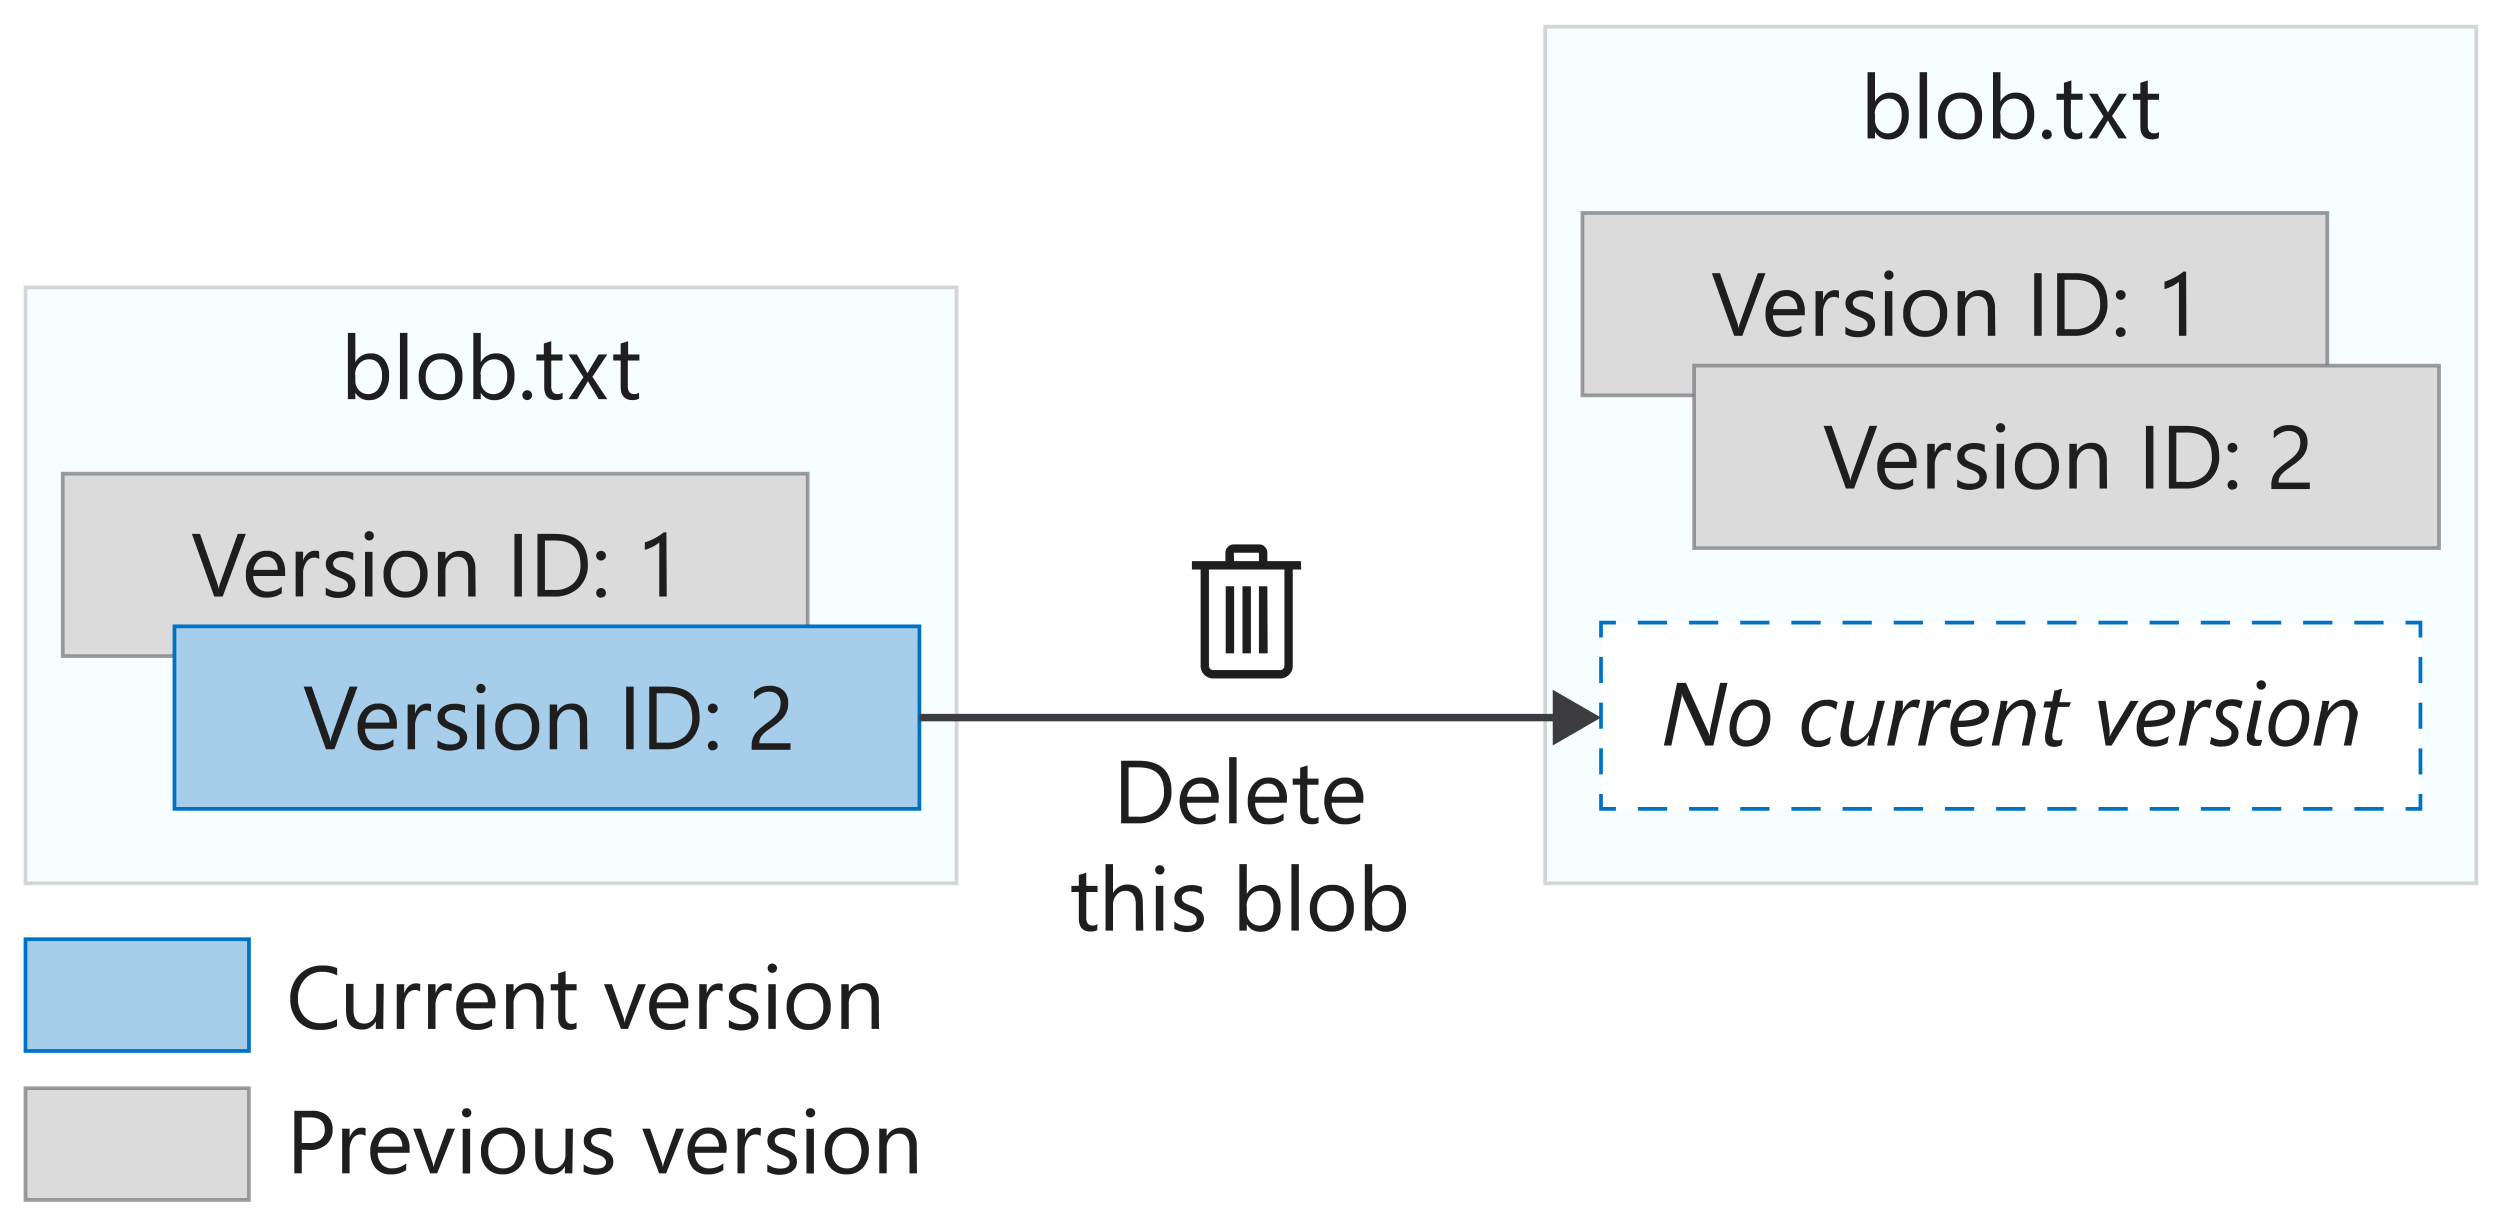 <svg xmlns="http://www.w3.org/2000/svg" viewBox="0 0 335.6 163.32">
  <g id="Shapes">
    <rect width="335.6" height="163.32" fill="#fff"/>
    <g>
      <rect x="3.42" y="38.58" width="125" height="80" fill="#fff"/>
      <rect x="3.42" y="38.58" width="125" height="80" fill="#50e6ff" opacity="0.05"/>
      <rect x="3.42" y="38.58" width="125" height="80" fill="none" stroke="#75757a" stroke-miterlimit="10" stroke-width="0.5" opacity="0.3"/>
    </g>
    <g>
      <rect x="8.42" y="63.58" width="100" height="24.5" fill="#fff"/>
      <rect x="8.42" y="63.58" width="100" height="24.5" fill="#ccc" opacity="0.7"/>
      <rect x="8.42" y="63.58" width="100" height="24.5" fill="none" stroke="#75757a" stroke-width="0.5" opacity="0.7"/>
    </g>
    <g>
      <rect x="23.42" y="84.08" width="100" height="24.5" fill="#fff"/>
      <rect x="23.42" y="84.08" width="100" height="24.5" fill="#0072c6" opacity="0.35"/>
      <rect x="23.42" y="84.08" width="100" height="24.5" fill="none" stroke="#0072c6" stroke-width="0.5"/>
    </g>
    <g>
      <rect x="207.42" y="3.58" width="125" height="115" fill="#fff"/>
      <rect x="207.42" y="3.58" width="125" height="115" fill="#50e6ff" opacity="0.05"/>
      <rect x="207.42" y="3.58" width="125" height="115" fill="none" stroke="#75757a" stroke-miterlimit="10" stroke-width="0.5" opacity="0.3"/>
    </g>
    <g>
      <rect x="212.42" y="28.58" width="100" height="24.5" fill="#fff"/>
      <rect x="212.42" y="28.58" width="100" height="24.5" fill="#ccc" opacity="0.7"/>
      <rect x="212.42" y="28.58" width="100" height="24.5" fill="none" stroke="#75757a" stroke-width="0.5" opacity="0.7"/>
    </g>
    <g>
      <rect x="227.42" y="49.08" width="100" height="24.5" fill="#fff"/>
      <rect x="227.42" y="49.08" width="100" height="24.5" fill="#ccc" opacity="0.7"/>
      <rect x="227.42" y="49.08" width="100" height="24.5" fill="none" stroke="#75757a" stroke-width="0.5" opacity="0.7"/>
    </g>
    <g>
      <rect x="214.92" y="83.58" width="110" height="25" fill="#fff"/>
      <g>
        <polyline points="214.92 85.58 214.92 83.58 216.92 83.58" fill="none" stroke="#0072c6" stroke-width="0.5"/>
        <line x1="219.86" y1="83.58" x2="321.45" y2="83.58" fill="none" stroke="#0072c6" stroke-width="0.5" stroke-dasharray="3.93 2.94"/>
        <polyline points="322.92 83.58 324.92 83.58 324.92 85.58" fill="none" stroke="#0072c6" stroke-width="0.5"/>
        <line x1="324.92" y1="88.2" x2="324.92" y2="105.26" fill="none" stroke="#0072c6" stroke-width="0.5" stroke-dasharray="3.5 2.63"/>
        <polyline points="324.92 106.58 324.92 108.58 322.92 108.58" fill="none" stroke="#0072c6" stroke-width="0.5"/>
        <line x1="319.98" y1="108.58" x2="218.39" y2="108.58" fill="none" stroke="#0072c6" stroke-width="0.5" stroke-dasharray="3.93 2.94"/>
        <polyline points="216.92 108.58 214.92 108.58 214.92 106.58" fill="none" stroke="#0072c6" stroke-width="0.5"/>
        <line x1="214.92" y1="103.95" x2="214.92" y2="86.89" fill="none" stroke="#0072c6" stroke-width="0.5" stroke-dasharray="3.5 2.63"/>
      </g>
    </g>
    <g>
      <line x1="123.42" y1="96.33" x2="209.54" y2="96.33" fill="none" stroke="#3c3c41" stroke-miterlimit="10"/>
      <polygon points="208.44 100.07 214.92 96.33 208.44 92.59 208.44 100.07" fill="#3c3c41"/>
    </g>
    <path d="M174.67,76.45h-1.13V89.39a1.65,1.65,0,0,1-.13.66,1.71,1.71,0,0,1-.89.89,1.66,1.66,0,0,1-.66.14h-9a1.59,1.59,0,0,1-.66-.14,1.42,1.42,0,0,1-.54-.36,1.77,1.77,0,0,1-.36-.53,1.65,1.65,0,0,1-.13-.66V76.45H160V75.33h4.5V74.2a1.08,1.08,0,0,1,.09-.44,1.21,1.21,0,0,1,.24-.35,1.23,1.23,0,0,1,.36-.25,1.27,1.27,0,0,1,.44-.08H169a1.23,1.23,0,0,1,.44.08,1,1,0,0,1,.36.25,1.21,1.21,0,0,1,.24.35,1.08,1.08,0,0,1,.09.44v1.13h4.5Zm-2.25,0H162.29V89.39a.54.54,0,0,0,.17.39.52.52,0,0,0,.4.17h9a.5.5,0,0,0,.39-.17.54.54,0,0,0,.17-.39ZM165.67,87.7h-1.13v-9h1.13Zm0-12.37H169V74.2h-3.37Zm2.25,12.37h-1.13v-9h1.13Zm2.25,0H169v-9h1.13Z" fill="#1e1e1e"/>
    <g>
      <rect x="3.42" y="126.08" width="30" height="15" fill="#fff"/>
      <rect x="3.42" y="126.08" width="30" height="15" fill="#0072c6" opacity="0.35"/>
      <rect x="3.42" y="126.08" width="30" height="15" fill="none" stroke="#0072c6" stroke-width="0.5"/>
    </g>
    <g>
      <rect x="3.42" y="146.08" width="30" height="15" fill="#fff"/>
      <rect x="3.42" y="146.08" width="30" height="15" fill="#ccc" opacity="0.7"/>
      <rect x="3.42" y="146.08" width="30" height="15" fill="none" stroke="#75757a" stroke-width="0.5" opacity="0.7"/>
    </g>
  </g>
  <g id="Text">
    <g>
      <path d="M33,71.67l-3.11,8.41H28.76l-3-8.41h1.09l2.33,6.67a4.27,4.27,0,0,1,.17.74h0a4.22,4.22,0,0,1,.19-.76l2.38-6.65Z" fill="#1e1e1e"/>
      <path d="M38.28,77.32H34a2.27,2.27,0,0,0,.54,1.54,1.85,1.85,0,0,0,1.42.55,2.89,2.89,0,0,0,1.86-.67v.9a3.41,3.41,0,0,1-2.09.58,2.56,2.56,0,0,1-2-.82,3.37,3.37,0,0,1-.72-2.3,3.28,3.28,0,0,1,.79-2.28,2.54,2.54,0,0,1,2-.88,2.26,2.26,0,0,1,1.83.76,3.2,3.2,0,0,1,.64,2.11Zm-1-.82a2,2,0,0,0-.41-1.29,1.36,1.36,0,0,0-1.09-.47,1.58,1.58,0,0,0-1.16.49,2.15,2.15,0,0,0-.58,1.27Z" fill="#1e1e1e"/>
      <path d="M42.86,75.05a1.16,1.16,0,0,0-.72-.19,1.21,1.21,0,0,0-1,.58A2.62,2.62,0,0,0,40.69,77v3.06h-1v-6h1v1.23h0a2,2,0,0,1,.62-1,1.45,1.45,0,0,1,.95-.36,1.65,1.65,0,0,1,.57.08Z" fill="#1e1e1e"/>
      <path d="M43.73,79.86v-1a2.88,2.88,0,0,0,1.73.58c.84,0,1.26-.28,1.26-.85a.65.65,0,0,0-.11-.4,1.17,1.17,0,0,0-.29-.3,2.86,2.86,0,0,0-.43-.23l-.54-.21-.7-.32a2,2,0,0,1-.5-.37,1.21,1.21,0,0,1-.31-.46,1.57,1.57,0,0,1-.1-.6,1.44,1.44,0,0,1,.19-.75,1.67,1.67,0,0,1,.52-.54,2.21,2.21,0,0,1,.73-.33,3.07,3.07,0,0,1,.86-.11,3.59,3.59,0,0,1,1.39.26v1a2.71,2.71,0,0,0-1.52-.44,1.53,1.53,0,0,0-.49.07,1.05,1.05,0,0,0-.37.17.78.78,0,0,0-.24.27.64.64,0,0,0-.09.34.8.8,0,0,0,.09.39.83.83,0,0,0,.25.28,1.67,1.67,0,0,0,.4.22l.53.22c.27.1.5.21.71.31a2,2,0,0,1,.54.37,1.41,1.41,0,0,1,.35.46,1.54,1.54,0,0,1,.12.63,1.45,1.45,0,0,1-.2.77,1.82,1.82,0,0,1-.52.55,2.49,2.49,0,0,1-.76.32,3.76,3.76,0,0,1-.9.11A3.37,3.37,0,0,1,43.73,79.86Z" fill="#1e1e1e"/>
      <path d="M49.56,72.55a.64.64,0,0,1-.44-.17.65.65,0,0,1,0-.9.6.6,0,0,1,.44-.18.64.64,0,0,1,.45.18.61.61,0,0,1,.18.45.6.6,0,0,1-.18.44A.64.64,0,0,1,49.56,72.55ZM50,80.08h-1v-6h1Z" fill="#1e1e1e"/>
      <path d="M54.4,80.22a2.79,2.79,0,0,1-2.12-.84,3.12,3.12,0,0,1-.79-2.23,3.23,3.23,0,0,1,.82-2.36,3,3,0,0,1,2.24-.85,2.68,2.68,0,0,1,2.09.82,3.29,3.29,0,0,1,.75,2.29,3.21,3.21,0,0,1-.81,2.3A2.84,2.84,0,0,1,54.4,80.22Zm.08-5.48a1.84,1.84,0,0,0-1.47.63,2.59,2.59,0,0,0-.54,1.74A2.41,2.41,0,0,0,53,78.79a1.85,1.85,0,0,0,1.46.62,1.74,1.74,0,0,0,1.43-.61,2.62,2.62,0,0,0,.5-1.71,2.71,2.71,0,0,0-.5-1.74A1.77,1.77,0,0,0,54.48,74.74Z" fill="#1e1e1e"/>
      <path d="M63.85,80.08h-1V76.65c0-1.27-.46-1.91-1.39-1.91a1.48,1.48,0,0,0-1.19.55,2,2,0,0,0-.48,1.36v3.43h-1v-6h1v1h0a2.15,2.15,0,0,1,2-1.13,1.84,1.84,0,0,1,1.5.63,2.84,2.84,0,0,1,.52,1.84Z" fill="#1e1e1e"/>
      <path d="M70.06,80.08h-1V71.67h1Z" fill="#1e1e1e"/>
      <path d="M72.15,80.08V71.67h2.32q4.44,0,4.44,4.1a4.14,4.14,0,0,1-1.23,3.13,4.6,4.6,0,0,1-3.3,1.18Zm1-7.52v6.63h1.25A3.55,3.55,0,0,0,77,78.3a3.3,3.3,0,0,0,.92-2.51q0-3.23-3.43-3.23Z" fill="#1e1e1e"/>
      <path d="M80.68,75.25a.63.63,0,0,1-.46-.2.6.6,0,0,1-.19-.46.62.62,0,0,1,.19-.46.65.65,0,0,1,.46-.18.67.67,0,0,1,.47.18.62.62,0,0,1,.19.46.6.6,0,0,1-.19.46A.65.65,0,0,1,80.68,75.25Zm0,5a.65.65,0,0,1-.65-.65.64.64,0,0,1,.19-.47.62.62,0,0,1,.46-.19.65.65,0,0,1,.66.66.62.62,0,0,1-.19.46A.64.64,0,0,1,80.68,80.2Z" fill="#1e1e1e"/>
      <path d="M89.5,80.08h-1V72.82a2,2,0,0,1-.32.25,5.06,5.06,0,0,1-.48.29l-.56.26a3.56,3.56,0,0,1-.58.19v-1a6.12,6.12,0,0,0,.67-.24c.24-.1.47-.21.7-.33a6.82,6.82,0,0,0,.64-.39,4.05,4.05,0,0,0,.53-.39h.36Z" fill="#1e1e1e"/>
    </g>
    <g>
      <path d="M48,92.17l-3.11,8.41H43.76l-3-8.41h1.09l2.33,6.67a4.27,4.27,0,0,1,.17.74h0a4.22,4.22,0,0,1,.19-.76l2.38-6.65Z" fill="#1e1e1e"/>
      <path d="M53.28,97.82H49a2.27,2.27,0,0,0,.54,1.54,1.85,1.85,0,0,0,1.42.55,2.89,2.89,0,0,0,1.86-.67v.9a3.41,3.41,0,0,1-2.09.58,2.56,2.56,0,0,1-2-.82,3.37,3.37,0,0,1-.72-2.3,3.28,3.28,0,0,1,.79-2.28,2.54,2.54,0,0,1,2-.88,2.26,2.26,0,0,1,1.83.76,3.2,3.2,0,0,1,.64,2.11Zm-1-.82a2,2,0,0,0-.41-1.29,1.36,1.36,0,0,0-1.09-.47,1.58,1.58,0,0,0-1.16.49A2.15,2.15,0,0,0,49.06,97Z" fill="#1e1e1e"/>
      <path d="M57.86,95.55a1.16,1.16,0,0,0-.72-.19,1.21,1.21,0,0,0-1,.58,2.62,2.62,0,0,0-.42,1.58v3.06h-1v-6h1v1.23h0a2,2,0,0,1,.62-1,1.45,1.45,0,0,1,.95-.36,1.65,1.65,0,0,1,.57.08Z" fill="#1e1e1e"/>
      <path d="M58.73,100.36v-1a2.88,2.88,0,0,0,1.73.58c.84,0,1.26-.28,1.26-.85a.65.65,0,0,0-.11-.4,1.17,1.17,0,0,0-.29-.3,2.86,2.86,0,0,0-.43-.23l-.54-.21-.7-.32a2,2,0,0,1-.5-.37,1.21,1.21,0,0,1-.31-.46,1.57,1.57,0,0,1-.1-.6,1.44,1.44,0,0,1,.19-.75,1.67,1.67,0,0,1,.52-.54,2.21,2.21,0,0,1,.73-.33,3.07,3.07,0,0,1,.86-.11,3.59,3.59,0,0,1,1.39.26v1a2.71,2.71,0,0,0-1.52-.44,1.53,1.53,0,0,0-.49.07,1.05,1.05,0,0,0-.37.17.78.78,0,0,0-.24.27.64.64,0,0,0-.09.34.8.8,0,0,0,.09.39.83.83,0,0,0,.25.28,1.67,1.67,0,0,0,.4.22l.53.22c.27.1.5.21.71.31a2,2,0,0,1,.54.37,1.41,1.41,0,0,1,.35.46,1.54,1.54,0,0,1,.12.63,1.45,1.45,0,0,1-.2.77,1.82,1.82,0,0,1-.52.55,2.49,2.49,0,0,1-.76.32,3.76,3.76,0,0,1-.9.11A3.37,3.37,0,0,1,58.73,100.36Z" fill="#1e1e1e"/>
      <path d="M64.56,93.05a.64.64,0,0,1-.44-.17.65.65,0,0,1,0-.9.6.6,0,0,1,.44-.18A.64.64,0,0,1,65,92a.61.61,0,0,1,.18.45.6.6,0,0,1-.18.44A.64.64,0,0,1,64.56,93.05Zm.47,7.53h-1v-6h1Z" fill="#1e1e1e"/>
      <path d="M69.4,100.72a2.79,2.79,0,0,1-2.12-.84,3.12,3.12,0,0,1-.79-2.23,3.23,3.23,0,0,1,.82-2.36,3,3,0,0,1,2.24-.85,2.68,2.68,0,0,1,2.09.82,3.29,3.29,0,0,1,.75,2.29,3.21,3.21,0,0,1-.81,2.3A2.84,2.84,0,0,1,69.4,100.72Zm.08-5.48a1.84,1.84,0,0,0-1.47.63,2.59,2.59,0,0,0-.54,1.74A2.41,2.41,0,0,0,68,99.29a1.85,1.85,0,0,0,1.46.62,1.74,1.74,0,0,0,1.43-.61,2.62,2.62,0,0,0,.5-1.71,2.71,2.71,0,0,0-.5-1.74A1.77,1.77,0,0,0,69.48,95.24Z" fill="#1e1e1e"/>
      <path d="M78.85,100.58h-1V97.15c0-1.27-.46-1.91-1.39-1.91a1.48,1.48,0,0,0-1.19.55,2,2,0,0,0-.48,1.36v3.43h-1v-6h1v1h0a2.15,2.15,0,0,1,2-1.13,1.84,1.84,0,0,1,1.5.63,2.84,2.84,0,0,1,.52,1.84Z" fill="#1e1e1e"/>
      <path d="M85.06,100.58h-1V92.17h1Z" fill="#1e1e1e"/>
      <path d="M87.15,100.58V92.17h2.32q4.44,0,4.44,4.1a4.14,4.14,0,0,1-1.23,3.13,4.6,4.6,0,0,1-3.3,1.18Zm1-7.52v6.63h1.25A3.55,3.55,0,0,0,92,98.8a3.3,3.3,0,0,0,.92-2.51q0-3.23-3.43-3.23Z" fill="#1e1e1e"/>
      <path d="M95.68,95.75a.63.63,0,0,1-.46-.2.6.6,0,0,1-.19-.46.62.62,0,0,1,.19-.46.65.65,0,0,1,.46-.18.67.67,0,0,1,.47.18.62.62,0,0,1,.19.46.6.6,0,0,1-.19.46A.65.65,0,0,1,95.68,95.75Zm0,5a.65.65,0,0,1-.65-.65.64.64,0,0,1,.19-.47.62.62,0,0,1,.46-.19.65.65,0,0,1,.66.66.62.62,0,0,1-.19.46A.64.64,0,0,1,95.68,100.7Z" fill="#1e1e1e"/>
      <path d="M104.79,94.38a1.76,1.76,0,0,0-.12-.68,1.25,1.25,0,0,0-.33-.47,1.28,1.28,0,0,0-.49-.29,2,2,0,0,0-.61-.09,2,2,0,0,0-.55.07,2.66,2.66,0,0,0-.53.21,3,3,0,0,0-.49.33,3.39,3.39,0,0,0-.44.41v-1a3,3,0,0,1,.9-.6,3.23,3.23,0,0,1,1.23-.21,2.91,2.91,0,0,1,1,.15,2.2,2.2,0,0,1,.76.44,1.93,1.93,0,0,1,.51.71,2.42,2.42,0,0,1,.18,1,3.2,3.2,0,0,1-.11.91,2.75,2.75,0,0,1-.35.76,3,3,0,0,1-.58.68,7.38,7.38,0,0,1-.82.67c-.4.28-.72.52-1,.72a4.34,4.34,0,0,0-.61.56,1.75,1.75,0,0,0-.32.52,1.89,1.89,0,0,0-.09.6h4.19v.87H100.9v-.42a3.38,3.38,0,0,1,.12-1,2.81,2.81,0,0,1,.38-.78,4.83,4.83,0,0,1,.71-.74c.29-.24.65-.52,1.07-.83a6.69,6.69,0,0,0,.76-.63,3,3,0,0,0,.5-.59,2.53,2.53,0,0,0,.27-.61A2.69,2.69,0,0,0,104.79,94.38Z" fill="#1e1e1e"/>
    </g>
    <g>
      <path d="M47.7,52.71h0v.87h-1V44.69h1v3.94h0a2.25,2.25,0,0,1,2.07-1.19,2.2,2.2,0,0,1,1.81.8,3.31,3.31,0,0,1,.65,2.16,3.71,3.71,0,0,1-.73,2.41,2.43,2.43,0,0,1-2,.91A2,2,0,0,1,47.7,52.71Zm0-2.42v.84a1.81,1.81,0,0,0,.49,1.26,1.72,1.72,0,0,0,2.59-.15,3,3,0,0,0,.5-1.86,2.49,2.49,0,0,0-.46-1.57,1.54,1.54,0,0,0-1.26-.57,1.71,1.71,0,0,0-1.35.59A2.13,2.13,0,0,0,47.67,50.29Z" fill="#1e1e1e"/>
      <path d="M54.69,53.58h-1V44.69h1Z" fill="#1e1e1e"/>
      <path d="M59.08,53.72A2.79,2.79,0,0,1,57,52.88a3.12,3.12,0,0,1-.79-2.23A3.23,3.23,0,0,1,57,48.29a3,3,0,0,1,2.23-.85,2.69,2.69,0,0,1,2.1.82,3.29,3.29,0,0,1,.75,2.29,3.21,3.21,0,0,1-.81,2.3A2.84,2.84,0,0,1,59.08,53.72Zm.07-5.48a1.83,1.83,0,0,0-1.46.63,2.59,2.59,0,0,0-.54,1.74,2.41,2.41,0,0,0,.55,1.68,1.83,1.83,0,0,0,1.45.62,1.77,1.77,0,0,0,1.44-.6,2.67,2.67,0,0,0,.5-1.72,2.71,2.71,0,0,0-.5-1.74A1.78,1.78,0,0,0,59.15,48.24Z" fill="#1e1e1e"/>
      <path d="M64.54,52.71h0v.87h-1V44.69h1v3.94h0a2.25,2.25,0,0,1,2.07-1.19,2.2,2.2,0,0,1,1.81.8,3.37,3.37,0,0,1,.65,2.16,3.71,3.71,0,0,1-.73,2.41,2.43,2.43,0,0,1-2,.91A2,2,0,0,1,64.54,52.71Zm0-2.42v.84A1.77,1.77,0,0,0,65,52.39a1.71,1.71,0,0,0,2.59-.15,3,3,0,0,0,.5-1.86,2.49,2.49,0,0,0-.46-1.57,1.54,1.54,0,0,0-1.26-.57,1.71,1.71,0,0,0-1.35.59A2.13,2.13,0,0,0,64.51,50.29Z" fill="#1e1e1e"/>
      <path d="M70.77,53.71a.63.63,0,0,1-.46-.2.62.62,0,0,1-.19-.46.64.64,0,0,1,.19-.47.62.62,0,0,1,.46-.19.65.65,0,0,1,.66.66.62.62,0,0,1-.19.46A.65.65,0,0,1,70.77,53.71Z" fill="#1e1e1e"/>
      <path d="M75.53,53.52a1.87,1.87,0,0,1-.89.19c-1.06,0-1.58-.59-1.58-1.76V48.4H72v-.82h1V46.11l1-.31v1.78h1.51v.82H74v3.38a1.37,1.37,0,0,0,.21.86.81.81,0,0,0,.68.26,1,1,0,0,0,.62-.2Z" fill="#1e1e1e"/>
      <path d="M81.52,47.58l-2,3,2,3H80.37l-1.18-1.95c-.07-.12-.16-.27-.26-.46h0l-.27.46-1.2,1.95H76.32l2-2.94-2-3.06h1.12l1.16,2.05.25.47h0l1.5-2.52Z" fill="#1e1e1e"/>
      <path d="M85.79,53.52a1.94,1.94,0,0,1-.9.19c-1,0-1.57-.59-1.57-1.76V48.4h-1v-.82h1V46.11l1-.31v1.78h1.51v.82H84.28v3.38a1.45,1.45,0,0,0,.2.86.84.84,0,0,0,.68.26,1,1,0,0,0,.63-.2Z" fill="#1e1e1e"/>
    </g>
    <g>
      <path d="M237,36.67l-3.11,8.41h-1.09l-3-8.41h1.09l2.33,6.67a4.27,4.27,0,0,1,.17.74h0a4.22,4.22,0,0,1,.19-.76l2.38-6.65Z" fill="#1e1e1e"/>
      <path d="M242.28,42.32H238a2.27,2.27,0,0,0,.54,1.54,1.85,1.85,0,0,0,1.42.55,2.89,2.89,0,0,0,1.86-.67v.9a3.41,3.41,0,0,1-2.09.58,2.56,2.56,0,0,1-2-.82,3.37,3.37,0,0,1-.72-2.3,3.28,3.28,0,0,1,.79-2.28,2.54,2.54,0,0,1,2-.88,2.26,2.26,0,0,1,1.83.76,3.2,3.2,0,0,1,.64,2.11Zm-1-.82a2,2,0,0,0-.41-1.29,1.36,1.36,0,0,0-1.09-.47,1.58,1.58,0,0,0-1.16.49,2.15,2.15,0,0,0-.58,1.27Z" fill="#1e1e1e"/>
      <path d="M246.86,40.05a1.16,1.16,0,0,0-.72-.19,1.21,1.21,0,0,0-1,.58,2.62,2.62,0,0,0-.42,1.58v3.06h-1v-6h1v1.23h0a2,2,0,0,1,.62-1,1.45,1.45,0,0,1,.95-.36,1.65,1.65,0,0,1,.57.08Z" fill="#1e1e1e"/>
      <path d="M247.73,44.86v-1a2.88,2.88,0,0,0,1.73.58c.84,0,1.26-.28,1.26-.85a.65.65,0,0,0-.11-.4,1.17,1.17,0,0,0-.29-.3,2.86,2.86,0,0,0-.43-.23l-.54-.21-.7-.32a2,2,0,0,1-.5-.37,1.21,1.21,0,0,1-.31-.46,1.57,1.57,0,0,1-.1-.6,1.44,1.44,0,0,1,.19-.75,1.67,1.67,0,0,1,.52-.54,2.21,2.21,0,0,1,.73-.33,3.07,3.07,0,0,1,.86-.11,3.59,3.59,0,0,1,1.39.26v1a2.71,2.71,0,0,0-1.52-.44,1.53,1.53,0,0,0-.49.07,1.05,1.05,0,0,0-.37.17.78.78,0,0,0-.24.27.64.64,0,0,0-.09.34.8.8,0,0,0,.09.39.83.83,0,0,0,.25.28,1.67,1.67,0,0,0,.4.22l.53.22c.27.1.5.21.71.31a2,2,0,0,1,.54.37,1.41,1.41,0,0,1,.35.46,1.54,1.54,0,0,1,.12.63,1.45,1.45,0,0,1-.2.77,1.82,1.82,0,0,1-.52.55,2.49,2.49,0,0,1-.76.32,3.76,3.76,0,0,1-.9.11A3.37,3.37,0,0,1,247.73,44.86Z" fill="#1e1e1e"/>
      <path d="M253.56,37.55a.64.64,0,0,1-.44-.17.65.65,0,0,1,0-.9.6.6,0,0,1,.44-.18.63.63,0,0,1,.45.18.61.61,0,0,1,.18.45.6.6,0,0,1-.18.44A.63.63,0,0,1,253.56,37.55Zm.47,7.53h-1v-6h1Z" fill="#1e1e1e"/>
      <path d="M258.41,45.22a2.79,2.79,0,0,1-2.13-.84,3.12,3.12,0,0,1-.79-2.23,3.23,3.23,0,0,1,.82-2.36,3,3,0,0,1,2.24-.85,2.68,2.68,0,0,1,2.09.82,3.29,3.29,0,0,1,.75,2.29,3.21,3.21,0,0,1-.81,2.3A2.82,2.82,0,0,1,258.41,45.22Zm.07-5.48a1.84,1.84,0,0,0-1.47.63,2.59,2.59,0,0,0-.54,1.74,2.41,2.41,0,0,0,.55,1.68,1.85,1.85,0,0,0,1.46.62,1.74,1.74,0,0,0,1.43-.61,2.62,2.62,0,0,0,.5-1.71,2.71,2.71,0,0,0-.5-1.74A1.77,1.77,0,0,0,258.48,39.74Z" fill="#1e1e1e"/>
      <path d="M267.85,45.08h-1V41.65c0-1.27-.46-1.91-1.39-1.91a1.48,1.48,0,0,0-1.19.55,2,2,0,0,0-.48,1.36v3.43h-1v-6h1v1h0a2.15,2.15,0,0,1,2-1.13,1.83,1.83,0,0,1,1.5.63,2.84,2.84,0,0,1,.52,1.84Z" fill="#1e1e1e"/>
      <path d="M274.07,45.08h-1V36.67h1Z" fill="#1e1e1e"/>
      <path d="M276.15,45.08V36.67h2.32q4.44,0,4.44,4.1a4.14,4.14,0,0,1-1.23,3.13,4.6,4.6,0,0,1-3.3,1.18Zm1-7.52v6.63h1.25A3.55,3.55,0,0,0,281,43.3a3.3,3.3,0,0,0,.92-2.51q0-3.23-3.43-3.23Z" fill="#1e1e1e"/>
      <path d="M284.68,40.25a.63.63,0,0,1-.46-.2.6.6,0,0,1-.19-.46.62.62,0,0,1,.19-.46.65.65,0,0,1,.46-.18.67.67,0,0,1,.47.18.62.62,0,0,1,.19.46.6.6,0,0,1-.19.46A.65.65,0,0,1,284.68,40.25Zm0,5a.65.65,0,0,1-.65-.65.64.64,0,0,1,.19-.47.62.62,0,0,1,.46-.19.65.65,0,0,1,.66.66.62.62,0,0,1-.19.46A.64.64,0,0,1,284.68,45.2Z" fill="#1e1e1e"/>
      <path d="M293.5,45.08h-1V37.82a2,2,0,0,1-.32.25,5.06,5.06,0,0,1-.48.29l-.56.26a3.56,3.56,0,0,1-.58.19v-1a6.12,6.12,0,0,0,.67-.24c.24-.1.47-.21.7-.33a5.73,5.73,0,0,0,.64-.39,4.05,4.05,0,0,0,.53-.39h.36Z" fill="#1e1e1e"/>
    </g>
    <g>
      <path d="M252,57.17l-3.11,8.41h-1.09l-3-8.41h1.09l2.33,6.67a4.27,4.27,0,0,1,.17.74h0a4.22,4.22,0,0,1,.19-.76l2.38-6.65Z" fill="#1e1e1e"/>
      <path d="M257.28,62.82H253a2.27,2.27,0,0,0,.54,1.54,1.85,1.85,0,0,0,1.42.55,2.89,2.89,0,0,0,1.86-.67v.9a3.41,3.41,0,0,1-2.09.58,2.56,2.56,0,0,1-2-.82,3.37,3.37,0,0,1-.72-2.3,3.28,3.28,0,0,1,.79-2.28,2.54,2.54,0,0,1,2-.88,2.26,2.26,0,0,1,1.83.76,3.15,3.15,0,0,1,.64,2.11Zm-1-.82a2,2,0,0,0-.41-1.29,1.36,1.36,0,0,0-1.09-.47,1.58,1.58,0,0,0-1.16.49,2.21,2.21,0,0,0-.58,1.27Z" fill="#1e1e1e"/>
      <path d="M261.86,60.55a1.16,1.16,0,0,0-.72-.19,1.21,1.21,0,0,0-1,.58,2.62,2.62,0,0,0-.42,1.58v3.06h-1v-6h1v1.23h0a2,2,0,0,1,.62-1,1.45,1.45,0,0,1,1-.36,1.65,1.65,0,0,1,.57.08Z" fill="#1e1e1e"/>
      <path d="M262.73,65.36v-1a2.88,2.88,0,0,0,1.73.58c.84,0,1.26-.28,1.26-.85a.65.65,0,0,0-.11-.4,1.17,1.17,0,0,0-.29-.3,2.86,2.86,0,0,0-.43-.23l-.54-.21-.7-.32a2,2,0,0,1-.5-.37,1.21,1.21,0,0,1-.31-.46,1.57,1.57,0,0,1-.1-.6,1.44,1.44,0,0,1,.19-.75,1.67,1.67,0,0,1,.52-.54,2.21,2.21,0,0,1,.73-.33,3.07,3.07,0,0,1,.86-.11,3.59,3.59,0,0,1,1.39.26v1a2.71,2.71,0,0,0-1.52-.44,1.53,1.53,0,0,0-.49.07,1.05,1.05,0,0,0-.37.17.78.78,0,0,0-.24.27.64.64,0,0,0-.09.34.8.8,0,0,0,.09.39.83.83,0,0,0,.25.28,1.67,1.67,0,0,0,.4.22l.53.22c.27.1.5.21.72.31a2.16,2.16,0,0,1,.53.37,1.41,1.41,0,0,1,.35.46,1.54,1.54,0,0,1,.12.63,1.45,1.45,0,0,1-.2.77,1.7,1.7,0,0,1-.52.55,2.49,2.49,0,0,1-.76.32,3.7,3.7,0,0,1-.9.11A3.37,3.37,0,0,1,262.73,65.36Z" fill="#1e1e1e"/>
      <path d="M268.56,58.05a.64.64,0,0,1-.44-.17.65.65,0,0,1,0-.9.6.6,0,0,1,.44-.18A.63.63,0,0,1,269,57a.61.61,0,0,1,.18.45.6.6,0,0,1-.18.44A.63.63,0,0,1,268.56,58.05Zm.47,7.53h-1v-6h1Z" fill="#1e1e1e"/>
      <path d="M273.41,65.72a2.79,2.79,0,0,1-2.13-.84,3.12,3.12,0,0,1-.79-2.23,3.23,3.23,0,0,1,.82-2.36,3,3,0,0,1,2.24-.85,2.68,2.68,0,0,1,2.09.82,3.29,3.29,0,0,1,.75,2.29,3.21,3.21,0,0,1-.81,2.3A2.82,2.82,0,0,1,273.41,65.72Zm.07-5.48a1.84,1.84,0,0,0-1.47.63,2.59,2.59,0,0,0-.54,1.74,2.41,2.41,0,0,0,.55,1.68,1.85,1.85,0,0,0,1.46.62,1.74,1.74,0,0,0,1.43-.61,2.62,2.62,0,0,0,.5-1.71,2.71,2.71,0,0,0-.5-1.74A1.77,1.77,0,0,0,273.48,60.24Z" fill="#1e1e1e"/>
      <path d="M282.85,65.58h-1V62.15c0-1.27-.46-1.91-1.39-1.91a1.48,1.48,0,0,0-1.19.55,2,2,0,0,0-.48,1.36v3.43h-1v-6h1v1h0a2.15,2.15,0,0,1,2-1.13,1.83,1.83,0,0,1,1.5.63,2.84,2.84,0,0,1,.52,1.84Z" fill="#1e1e1e"/>
      <path d="M289.07,65.58h-1V57.17h1Z" fill="#1e1e1e"/>
      <path d="M291.15,65.58V57.17h2.32q4.44,0,4.44,4.1a4.14,4.14,0,0,1-1.23,3.13,4.6,4.6,0,0,1-3.3,1.18Zm1-7.52v6.63h1.25A3.55,3.55,0,0,0,296,63.8a3.3,3.3,0,0,0,.92-2.51q0-3.23-3.43-3.23Z" fill="#1e1e1e"/>
      <path d="M299.68,60.75a.63.63,0,0,1-.46-.2.6.6,0,0,1-.19-.46.62.62,0,0,1,.19-.46.65.65,0,0,1,.46-.18.67.67,0,0,1,.47.18.62.62,0,0,1,.19.46.6.6,0,0,1-.19.46A.65.65,0,0,1,299.68,60.75Zm0,5a.65.65,0,0,1-.65-.65.64.64,0,0,1,.19-.47.62.62,0,0,1,.46-.19.65.65,0,0,1,.66.66.62.62,0,0,1-.19.46A.64.64,0,0,1,299.68,65.7Z" fill="#1e1e1e"/>
      <path d="M308.79,59.38a1.76,1.76,0,0,0-.12-.68,1.25,1.25,0,0,0-.33-.47,1.28,1.28,0,0,0-.49-.29,2,2,0,0,0-.61-.09,2,2,0,0,0-.55.07,2.66,2.66,0,0,0-.53.21,3,3,0,0,0-.49.33,3.39,3.39,0,0,0-.44.41v-1a3,3,0,0,1,.9-.6,3.23,3.23,0,0,1,1.23-.21,2.91,2.91,0,0,1,.95.15,2.2,2.2,0,0,1,.76.44,1.93,1.93,0,0,1,.51.71,2.42,2.42,0,0,1,.18,1,3.2,3.2,0,0,1-.11.91,2.75,2.75,0,0,1-.35.76,3,3,0,0,1-.58.68,7.38,7.38,0,0,1-.82.67c-.4.28-.72.52-1,.72a4.34,4.34,0,0,0-.61.56,1.75,1.75,0,0,0-.32.52,1.89,1.89,0,0,0-.09.6h4.19v.87H304.9v-.42a3.38,3.38,0,0,1,.12-1,2.59,2.59,0,0,1,.39-.78,4.3,4.3,0,0,1,.7-.74c.29-.24.65-.52,1.07-.83a6.87,6.87,0,0,0,.77-.63,2.89,2.89,0,0,0,.49-.59,2.19,2.19,0,0,0,.27-.61A2.69,2.69,0,0,0,308.79,59.38Z" fill="#1e1e1e"/>
    </g>
    <g>
      <path d="M251.7,17.71h0v.87h-1V9.69h1v3.94h0a2.25,2.25,0,0,1,2.07-1.19,2.2,2.2,0,0,1,1.81.8,3.31,3.31,0,0,1,.65,2.16,3.71,3.71,0,0,1-.73,2.41,2.43,2.43,0,0,1-2,.91A2,2,0,0,1,251.7,17.71Zm0-2.42v.84a1.81,1.81,0,0,0,.49,1.26,1.72,1.72,0,0,0,2.59-.15,3,3,0,0,0,.5-1.86,2.49,2.49,0,0,0-.46-1.57,1.54,1.54,0,0,0-1.26-.57,1.71,1.71,0,0,0-1.35.59A2.13,2.13,0,0,0,251.67,15.29Z" fill="#1e1e1e"/>
      <path d="M258.69,18.58h-1V9.69h1Z" fill="#1e1e1e"/>
      <path d="M263.08,18.72a2.79,2.79,0,0,1-2.12-.84,3.12,3.12,0,0,1-.79-2.23,3.23,3.23,0,0,1,.82-2.36,3,3,0,0,1,2.23-.85,2.69,2.69,0,0,1,2.1.82,3.29,3.29,0,0,1,.75,2.29,3.21,3.21,0,0,1-.81,2.3A2.84,2.84,0,0,1,263.08,18.72Zm.07-5.48a1.83,1.83,0,0,0-1.46.63,2.59,2.59,0,0,0-.54,1.74,2.41,2.41,0,0,0,.55,1.68,1.83,1.83,0,0,0,1.45.62,1.77,1.77,0,0,0,1.44-.6,2.67,2.67,0,0,0,.5-1.72,2.71,2.71,0,0,0-.5-1.74A1.78,1.78,0,0,0,263.15,13.24Z" fill="#1e1e1e"/>
      <path d="M268.54,17.71h0v.87h-1V9.69h1v3.94h0a2.25,2.25,0,0,1,2.07-1.19,2.2,2.2,0,0,1,1.81.8,3.37,3.37,0,0,1,.65,2.16,3.71,3.71,0,0,1-.73,2.41,2.43,2.43,0,0,1-2,.91A2,2,0,0,1,268.54,17.71Zm0-2.42v.84a1.77,1.77,0,0,0,.49,1.26,1.71,1.71,0,0,0,2.59-.15,3,3,0,0,0,.5-1.86,2.49,2.49,0,0,0-.46-1.57,1.54,1.54,0,0,0-1.26-.57,1.71,1.71,0,0,0-1.35.59A2.13,2.13,0,0,0,268.51,15.29Z" fill="#1e1e1e"/>
      <path d="M274.77,18.71a.63.63,0,0,1-.46-.2.62.62,0,0,1-.19-.46.64.64,0,0,1,.19-.47.62.62,0,0,1,.46-.19.65.65,0,0,1,.66.66.62.62,0,0,1-.19.46A.65.65,0,0,1,274.77,18.71Z" fill="#1e1e1e"/>
      <path d="M279.53,18.52a1.87,1.87,0,0,1-.89.19c-1.06,0-1.58-.59-1.58-1.76V13.4h-1v-.82h1V11.11l1-.31v1.78h1.51v.82H278v3.38a1.37,1.37,0,0,0,.21.86.81.81,0,0,0,.68.26,1,1,0,0,0,.62-.2Z" fill="#1e1e1e"/>
      <path d="M285.52,12.58l-2,3,2,3h-1.12l-1.18-1.95c-.07-.12-.16-.27-.26-.46h0l-.27.46-1.2,1.95h-1.11l2-2.94-1.95-3.06h1.12l1.16,2.05.25.47h0l1.5-2.52Z" fill="#1e1e1e"/>
      <path d="M289.79,18.52a1.94,1.94,0,0,1-.9.19c-1.05,0-1.57-.59-1.57-1.76V13.4h-1v-.82h1V11.11l1-.31v1.78h1.51v.82h-1.51v3.38a1.45,1.45,0,0,0,.2.86.84.84,0,0,0,.68.26,1,1,0,0,0,.63-.2Z" fill="#1e1e1e"/>
    </g>
    <g>
      <path d="M230,100.08h-1.09l-3.1-6.74a.28.28,0,0,1,0-.11.58.58,0,0,1-.05-.14.83.83,0,0,1,0-.15.81.81,0,0,0,0-.11h0l0,.14a1.1,1.1,0,0,1,0,.18,1.11,1.11,0,0,1,0,.17l0,.15-1.4,6.61h-1l1.77-8.41h1.18l3,6.6a.67.67,0,0,1,.06.12l.06.15a1.42,1.42,0,0,1,.05.16,1.12,1.12,0,0,1,.05.13h0s0-.1,0-.17,0-.12,0-.19l0-.2c0-.07,0-.13,0-.17l1.37-6.43h1Z" fill="#1e1e1e"/>
      <path d="M237.65,96.3a5,5,0,0,1-.23,1.51,3.72,3.72,0,0,1-.65,1.25,3,3,0,0,1-1,.85,2.91,2.91,0,0,1-1.37.31,2.52,2.52,0,0,1-.93-.16,2,2,0,0,1-.7-.47,2.16,2.16,0,0,1-.44-.75,2.76,2.76,0,0,1-.16-1,4.89,4.89,0,0,1,.24-1.55,3.94,3.94,0,0,1,.67-1.25,3.07,3.07,0,0,1,1-.83,2.91,2.91,0,0,1,1.32-.3,2.75,2.75,0,0,1,.93.16,1.9,1.9,0,0,1,.7.48,2.06,2.06,0,0,1,.46.74A3,3,0,0,1,237.65,96.3Zm-1,0a2.31,2.31,0,0,0-.09-.67,1.39,1.39,0,0,0-.26-.5,1.24,1.24,0,0,0-.41-.31,1.33,1.33,0,0,0-.54-.11,1.71,1.71,0,0,0-.93.26,2.37,2.37,0,0,0-.71.7,3.37,3.37,0,0,0-.44,1,4.21,4.21,0,0,0-.16,1.12,2,2,0,0,0,.1.66,1.47,1.47,0,0,0,.25.5,1.07,1.07,0,0,0,.41.32,1.26,1.26,0,0,0,.55.11,1.69,1.69,0,0,0,.94-.26,2.19,2.19,0,0,0,.7-.69,3.37,3.37,0,0,0,.44-1A4.28,4.28,0,0,0,236.66,96.34Z" fill="#1e1e1e"/>
      <path d="M246.47,95.27a2.25,2.25,0,0,0-.6-.37,1.92,1.92,0,0,0-.77-.15,1.9,1.9,0,0,0-.73.14,2.08,2.08,0,0,0-.58.38,2.32,2.32,0,0,0-.43.54,3.64,3.64,0,0,0-.3.63,3.89,3.89,0,0,0-.17.65,3.4,3.4,0,0,0-.06.61A1.94,1.94,0,0,0,243.2,99a1.25,1.25,0,0,0,1,.43,2.11,2.11,0,0,0,.8-.16,4,4,0,0,0,.79-.41l-.21,1a3.84,3.84,0,0,1-.76.32,2.58,2.58,0,0,1-.8.11,2.33,2.33,0,0,1-.95-.18,2,2,0,0,1-.68-.52,2.22,2.22,0,0,1-.4-.78,3.29,3.29,0,0,1-.14-1,4.57,4.57,0,0,1,.1-1,4.76,4.76,0,0,1,.3-.9,4.27,4.27,0,0,1,.48-.79,3,3,0,0,1,.66-.62,3.21,3.21,0,0,1,.83-.41,3.12,3.12,0,0,1,1-.15,2.45,2.45,0,0,1,.48,0,2.26,2.26,0,0,1,.41.09,2.2,2.2,0,0,1,.34.13.82.82,0,0,1,.23.13Z" fill="#1e1e1e"/>
      <path d="M251.88,98.37c0,.15-.07.31-.1.48l-.09.47c0,.15-.05.3-.07.43s0,.24,0,.33h-.94c0-.16,0-.31.07-.48s0-.32.07-.46.05-.32.08-.48h0a5.32,5.32,0,0,1-.45.61,4.12,4.12,0,0,1-.54.49,2.21,2.21,0,0,1-.62.34,1.89,1.89,0,0,1-.67.12,1.76,1.76,0,0,1-.68-.12,1.37,1.37,0,0,1-.48-.33,1.4,1.4,0,0,1-.29-.52,2.11,2.11,0,0,1-.1-.68c0-.06,0-.13,0-.23l.06-.33.06-.35.07-.3.69-3.28h1l-.75,3.51a2.25,2.25,0,0,1,0,.22c0,.08,0,.16,0,.25l0,.22a1,1,0,0,0,0,.16,1.06,1.06,0,0,0,.21.7.76.76,0,0,0,.64.26,1.37,1.37,0,0,0,.52-.1,2.32,2.32,0,0,0,.5-.29,3.47,3.47,0,0,0,.46-.41,4.91,4.91,0,0,0,.39-.51,3.2,3.2,0,0,0,.3-.54,3.42,3.42,0,0,0,.18-.54l.63-2.93h1Z" fill="#1e1e1e"/>
      <path d="M257.49,95.1h0a1.4,1.4,0,0,0-.3-.14,1.07,1.07,0,0,0-1,.15,2.42,2.42,0,0,0-.57.58,4,4,0,0,0-.44.82,5.5,5.5,0,0,0-.3.95l-.56,2.62h-1l.84-4c0-.16.07-.33.11-.51l.09-.54c0-.18.06-.35.08-.52a4,4,0,0,0,.05-.44h.95c0,.11,0,.24,0,.37s0,.26,0,.38,0,.23-.05.33,0,.18,0,.24h0a4.93,4.93,0,0,1,.38-.61,2.63,2.63,0,0,1,.41-.46,1.57,1.57,0,0,1,.45-.29,1.27,1.27,0,0,1,.52-.11,1.84,1.84,0,0,1,.33,0l.29.07Z" fill="#1e1e1e"/>
      <path d="M261.67,95.1h0a1.29,1.29,0,0,0-.31-.14,1,1,0,0,0-.38-.07,1.11,1.11,0,0,0-.65.22,2.59,2.59,0,0,0-.56.58,4.57,4.57,0,0,0-.45.82,6.49,6.49,0,0,0-.29.95l-.56,2.62h-1l.85-4c0-.16.07-.33.1-.51s.07-.36.1-.54.06-.35.08-.52,0-.31.05-.44h.95c0,.11,0,.24,0,.37s0,.26-.05.38,0,.23,0,.33,0,.18,0,.24h0a6.48,6.48,0,0,1,.39-.61,2.59,2.59,0,0,1,.4-.46,1.77,1.77,0,0,1,.46-.29,1.27,1.27,0,0,1,.52-.11,1.66,1.66,0,0,1,.32,0l.29.07Z" fill="#1e1e1e"/>
      <path d="M267,95.48a1.66,1.66,0,0,1-.91,1.54,4.54,4.54,0,0,1-1.28.43,11,11,0,0,1-2,.15.66.66,0,0,0,0,.14v.12a2.21,2.21,0,0,0,.08.59,1.3,1.3,0,0,0,.28.5,1.25,1.25,0,0,0,.47.33,1.78,1.78,0,0,0,.69.12,3.07,3.07,0,0,0,.89-.15,4.09,4.09,0,0,0,.92-.44l-.18.94a3.43,3.43,0,0,1-.77.33,3.14,3.14,0,0,1-1,.14,2.62,2.62,0,0,1-1.11-.2,2,2,0,0,1-.73-.55,2.2,2.2,0,0,1-.41-.79,3.61,3.61,0,0,1-.12-.94,4.31,4.31,0,0,1,.12-1,4.47,4.47,0,0,1,.33-.91,3.68,3.68,0,0,1,.51-.77,3.33,3.33,0,0,1,.66-.59,3.12,3.12,0,0,1,.78-.38,2.83,2.83,0,0,1,.87-.14,2.51,2.51,0,0,1,.81.12,1.76,1.76,0,0,1,.59.34,1.36,1.36,0,0,1,.36.5A1.31,1.31,0,0,1,267,95.48Zm-1,0a.66.66,0,0,0-.27-.57,1.19,1.19,0,0,0-.73-.21,1.52,1.52,0,0,0-.69.16,2.08,2.08,0,0,0-.61.42,2.92,2.92,0,0,0-.49.65,3,3,0,0,0-.3.82,11.55,11.55,0,0,0,1.43-.08,3.81,3.81,0,0,0,.95-.25,1.31,1.31,0,0,0,.54-.4A.94.94,0,0,0,266,95.53Z" fill="#1e1e1e"/>
      <path d="M273.28,95.58c0,.06,0,.14,0,.24s0,.21-.05.33,0,.23-.07.34,0,.22-.06.3l-.7,3.29h-1l.73-3.52c0-.06,0-.13.05-.22a2,2,0,0,0,0-.24l0-.23a1,1,0,0,0,0-.16,1.06,1.06,0,0,0-.21-.7.79.79,0,0,0-.64-.26,1.49,1.49,0,0,0-.76.23,3.23,3.23,0,0,0-.71.58,3.85,3.85,0,0,0-.55.77,3,3,0,0,0-.32.82l-.62,2.93h-1l.92-4.29.09-.47q.06-.25.09-.48c0-.16.05-.3.07-.43s0-.25,0-.33h.94c0,.15,0,.31-.07.47s-.05.32-.07.46-.05.33-.08.49h0a4.64,4.64,0,0,1,.46-.61,2.84,2.84,0,0,1,.54-.5,3.05,3.05,0,0,1,.61-.34,2,2,0,0,1,.69-.12,1.76,1.76,0,0,1,.68.12,1.27,1.27,0,0,1,.48.34,1.31,1.31,0,0,1,.28.52A2.31,2.31,0,0,1,273.28,95.58Z" fill="#1e1e1e"/>
      <path d="M277.77,94.89h-1.51l-.68,3.18c0,.12,0,.26-.07.4a2.47,2.47,0,0,0,0,.34.6.6,0,0,0,.13.43.62.62,0,0,0,.42.13l.18,0,.23,0,.23-.08.2-.08-.18.84a2.48,2.48,0,0,1-.46.15,2.27,2.27,0,0,1-.5.06,1.91,1.91,0,0,1-.57-.08,1,1,0,0,1-.38-.25,1,1,0,0,1-.22-.38,2,2,0,0,1-.06-.51,3,3,0,0,1,0-.39,3.73,3.73,0,0,1,.08-.41l.69-3.27h-1l.18-.81h1l.31-1.47.18,0,.34-.1.34-.11.17,0-.37,1.78H278Z" fill="#1e1e1e"/>
      <path d="M283.47,100.08h-.81l-1-6h1l.53,3.78c0,.07,0,.15,0,.25l0,.29a2.64,2.64,0,0,1,0,.28c0,.1,0,.18,0,.25h0l.11-.24a1.74,1.74,0,0,1,.14-.27l.15-.29q.07-.15.15-.27L286,94.08h1.1Z" fill="#1e1e1e"/>
      <path d="M292,95.48a1.71,1.71,0,0,1-.22.87,1.78,1.78,0,0,1-.69.67,4.62,4.62,0,0,1-1.29.43,10.77,10.77,0,0,1-2,.15.68.68,0,0,0,0,.14v.12a1.87,1.87,0,0,0,.09.59,1.42,1.42,0,0,0,.27.5,1.37,1.37,0,0,0,.48.33,1.78,1.78,0,0,0,.69.12,3,3,0,0,0,.88-.15,4.16,4.16,0,0,0,.93-.44l-.18.94a3.43,3.43,0,0,1-.77.33,3.14,3.14,0,0,1-1,.14,2.62,2.62,0,0,1-1.11-.2,2,2,0,0,1-.74-.55,2.19,2.19,0,0,1-.4-.79,3.61,3.61,0,0,1-.12-.94,4.31,4.31,0,0,1,.12-1,4,4,0,0,1,.33-.91,3.68,3.68,0,0,1,.51-.77,3.33,3.33,0,0,1,.66-.59,3,3,0,0,1,1.64-.52,2.57,2.57,0,0,1,.82.12,1.87,1.87,0,0,1,.59.34,1.36,1.36,0,0,1,.36.5A1.45,1.45,0,0,1,292,95.48Zm-1,0a.64.64,0,0,0-.28-.57,1.14,1.14,0,0,0-.72-.21,1.52,1.52,0,0,0-.69.16,2.27,2.27,0,0,0-.62.42,2.88,2.88,0,0,0-.48.65,3,3,0,0,0-.3.82,11.26,11.26,0,0,0,1.42-.08,3.9,3.9,0,0,0,1-.25,1.46,1.46,0,0,0,.54-.4A.94.94,0,0,0,291,95.53Z" fill="#1e1e1e"/>
      <path d="M296.66,95.1h0a1.29,1.29,0,0,0-.31-.14,1,1,0,0,0-.37-.07,1.06,1.06,0,0,0-.65.22,2.42,2.42,0,0,0-.57.58,4,4,0,0,0-.44.82,5.5,5.5,0,0,0-.3.95l-.56,2.62h-1l.84-4c0-.16.07-.33.11-.51l.09-.54c0-.18.06-.35.08-.52s0-.31.05-.44h.95c0,.11,0,.24,0,.37s0,.26-.05.38,0,.23,0,.33,0,.18,0,.24h0a4.93,4.93,0,0,1,.38-.61,3.07,3.07,0,0,1,.4-.46,1.77,1.77,0,0,1,.46-.29,1.27,1.27,0,0,1,.52-.11,1.84,1.84,0,0,1,.33,0l.29.07Z" fill="#1e1e1e"/>
      <path d="M300.78,95.13a2.46,2.46,0,0,0-.59-.27,2.16,2.16,0,0,0-.65-.11,1.3,1.3,0,0,0-.86.25.83.83,0,0,0-.3.67.78.78,0,0,0,.06.31.84.84,0,0,0,.16.27,1.39,1.39,0,0,0,.28.24l.38.25a3.15,3.15,0,0,1,.95.79,1.49,1.49,0,0,1,.29.9,2,2,0,0,1-.13.67,1.56,1.56,0,0,1-.4.57,1.94,1.94,0,0,1-.71.4,3.32,3.32,0,0,1-1.07.15,2.62,2.62,0,0,1-.38,0l-.43-.07L297,100a2.16,2.16,0,0,1-.34-.16l.19-.91a2.52,2.52,0,0,0,.29.16l.38.15.42.1a2.18,2.18,0,0,0,.44,0,1.33,1.33,0,0,0,.87-.23.77.77,0,0,0,.29-.65.82.82,0,0,0,0-.28.73.73,0,0,0-.16-.26,1.51,1.51,0,0,0-.29-.26,4.64,4.64,0,0,0-.46-.3,2.83,2.83,0,0,1-.88-.76,1.47,1.47,0,0,1-.28-.89,1.8,1.8,0,0,1,.13-.69,1.67,1.67,0,0,1,.4-.59,2,2,0,0,1,.67-.41,2.75,2.75,0,0,1,.95-.15,4.17,4.17,0,0,1,.8.08,3.7,3.7,0,0,1,.64.21Z" fill="#1e1e1e"/>
      <path d="M303.49,100.05l-.33.08a2.31,2.31,0,0,1-.37,0,1.17,1.17,0,0,1-.88-.3,1,1,0,0,1-.29-.79c0-.1,0-.21,0-.35s.06-.29.1-.49l.87-4.15h1l-.87,4.17c0,.17-.06.3-.08.39s0,.16,0,.22a.52.52,0,0,0,.13.37.62.62,0,0,0,.42.13l.27,0,.21,0Zm.69-8.11a.64.64,0,0,1-.18.45.62.62,0,0,1-.45.19.58.58,0,0,1-.44-.19.58.58,0,0,1-.19-.45.55.55,0,0,1,.19-.44.64.64,0,0,1,.44-.17.62.62,0,0,1,.44.17A.56.56,0,0,1,304.18,91.94Z" fill="#1e1e1e"/>
      <path d="M310,96.3a5,5,0,0,1-.22,1.51,3.93,3.93,0,0,1-.66,1.25,3,3,0,0,1-1,.85,2.9,2.9,0,0,1-1.36.31,2.45,2.45,0,0,1-.93-.16,2,2,0,0,1-.71-.47,2.16,2.16,0,0,1-.44-.75,2.76,2.76,0,0,1-.16-1,4.89,4.89,0,0,1,.24-1.55,3.94,3.94,0,0,1,.67-1.25,3.17,3.17,0,0,1,1-.83,2.92,2.92,0,0,1,1.33-.3,2.69,2.69,0,0,1,.92.16,2,2,0,0,1,.71.48,2.19,2.19,0,0,1,.45.74A2.78,2.78,0,0,1,310,96.3Zm-1,0a2,2,0,0,0-.1-.67,1.39,1.39,0,0,0-.26-.5,1.14,1.14,0,0,0-.41-.31,1.33,1.33,0,0,0-.54-.11,1.76,1.76,0,0,0-.93.26,2.49,2.49,0,0,0-.71.7,3.65,3.65,0,0,0-.44,1,4.2,4.2,0,0,0-.15,1.12,2.29,2.29,0,0,0,.09.66,1.32,1.32,0,0,0,.26.5,1,1,0,0,0,.41.32,1.19,1.19,0,0,0,.54.11,1.69,1.69,0,0,0,.94-.26,2.19,2.19,0,0,0,.7-.69,3.12,3.12,0,0,0,.44-1A3.91,3.91,0,0,0,309,96.34Z" fill="#1e1e1e"/>
      <path d="M316.5,95.58a1.15,1.15,0,0,1,0,.24c0,.1,0,.21-.05.33l-.06.34-.07.3-.69,3.29h-1l.74-3.52c0-.06,0-.13,0-.22a2,2,0,0,0,0-.24,1,1,0,0,0,0-.23,1.37,1.37,0,0,0,0-.16,1.07,1.07,0,0,0-.22-.7.77.77,0,0,0-.63-.26,1.49,1.49,0,0,0-.77.23,3.23,3.23,0,0,0-.71.58,4.29,4.29,0,0,0-.55.77,3,3,0,0,0-.31.82l-.63,2.93h-1l.92-4.29c0-.15.07-.31.1-.47s.06-.33.09-.48.05-.3.07-.43,0-.25,0-.33h.94c0,.15,0,.31-.07.47s-.05.32-.07.46-.05.33-.08.49h0a3.84,3.84,0,0,1,.45-.61,3.6,3.6,0,0,1,.54-.5,2.87,2.87,0,0,1,.62-.34,1.91,1.91,0,0,1,.68-.12,1.76,1.76,0,0,1,.68.12,1.27,1.27,0,0,1,.48.34,1.31,1.31,0,0,1,.28.52A2.31,2.31,0,0,1,316.5,95.58Z" fill="#1e1e1e"/>
    </g>
    <g>
      <path d="M150.5,110.52v-8.4h2.32q4.44,0,4.44,4.09a4.14,4.14,0,0,1-1.23,3.13,4.57,4.57,0,0,1-3.3,1.18Zm1-7.51v6.62h1.26a3.55,3.55,0,0,0,2.57-.88,3.34,3.34,0,0,0,.92-2.51c0-2.15-1.15-3.23-3.43-3.23Z" fill="#1e1e1e"/>
      <path d="M163.59,107.76h-4.23a2.19,2.19,0,0,0,.54,1.55,1.85,1.85,0,0,0,1.41.54,3,3,0,0,0,1.87-.66v.9a3.53,3.53,0,0,1-2.1.57,2.51,2.51,0,0,1-2-.82,3.83,3.83,0,0,1,.06-4.58,2.55,2.55,0,0,1,2-.88,2.25,2.25,0,0,1,1.82.76,3.19,3.19,0,0,1,.64,2.12Zm-1-.81a2,2,0,0,0-.4-1.3,1.37,1.37,0,0,0-1.1-.46,1.56,1.56,0,0,0-1.16.49,2.18,2.18,0,0,0-.58,1.27Z" fill="#1e1e1e"/>
      <path d="M166,110.52h-1v-8.88h1Z" fill="#1e1e1e"/>
      <path d="M172.73,107.76h-4.24a2.28,2.28,0,0,0,.54,1.55,1.88,1.88,0,0,0,1.42.54,2.94,2.94,0,0,0,1.86-.66v.9a3.47,3.47,0,0,1-2.09.57,2.53,2.53,0,0,1-2-.82,3.35,3.35,0,0,1-.72-2.3,3.28,3.28,0,0,1,.79-2.28,2.54,2.54,0,0,1,2-.88,2.22,2.22,0,0,1,1.82.76,3.2,3.2,0,0,1,.65,2.12Zm-1-.81a2,2,0,0,0-.41-1.3,1.35,1.35,0,0,0-1.09-.46,1.54,1.54,0,0,0-1.16.49,2.19,2.19,0,0,0-.59,1.27Z" fill="#1e1e1e"/>
      <path d="M177,110.46a1.82,1.82,0,0,1-.9.19c-1.05,0-1.57-.59-1.57-1.76v-3.55h-1v-.82h1v-1.46l1-.31v1.77H177v.82h-1.51v3.38a1.45,1.45,0,0,0,.2.86.81.81,0,0,0,.68.26,1,1,0,0,0,.63-.2Z" fill="#1e1e1e"/>
      <path d="M183,107.76h-4.23a2.19,2.19,0,0,0,.54,1.55,1.85,1.85,0,0,0,1.41.54,3,3,0,0,0,1.87-.66v.9a3.52,3.52,0,0,1-2.09.57,2.52,2.52,0,0,1-2-.82,3.83,3.83,0,0,1,.06-4.58,2.55,2.55,0,0,1,2-.88,2.25,2.25,0,0,1,1.82.76,3.19,3.19,0,0,1,.64,2.12Zm-1-.81a2,2,0,0,0-.4-1.3,1.37,1.37,0,0,0-1.1-.46,1.56,1.56,0,0,0-1.16.49,2.18,2.18,0,0,0-.58,1.27Z" fill="#1e1e1e"/>
      <path d="M147.29,124.86a1.76,1.76,0,0,1-.89.19c-1.05,0-1.58-.59-1.58-1.76v-3.55h-1v-.82h1v-1.46l1-.31v1.77h1.51v.82h-1.51v3.38a1.35,1.35,0,0,0,.21.86.78.78,0,0,0,.68.26.94.94,0,0,0,.62-.2Z" fill="#1e1e1e"/>
      <path d="M153.47,124.92h-1v-3.46c0-1.25-.47-1.87-1.4-1.87a1.51,1.51,0,0,0-1.18.54,2,2,0,0,0-.48,1.39v3.4h-1V116h1v3.88h0a2.18,2.18,0,0,1,2-1.14c1.35,0,2,.82,2,2.44Z" fill="#1e1e1e"/>
      <path d="M155.69,117.4a.6.6,0,0,1-.44-.18.57.57,0,0,1-.18-.44.61.61,0,0,1,.18-.45.6.6,0,0,1,.44-.18.62.62,0,0,1,.63.63.6.6,0,0,1-.18.44A.61.61,0,0,1,155.69,117.4Zm.47,7.52h-1v-6h1Z" fill="#1e1e1e"/>
      <path d="M157.64,124.7v-1a2.84,2.84,0,0,0,1.73.58c.84,0,1.27-.28,1.27-.84a.76.76,0,0,0-.11-.41.93.93,0,0,0-.3-.29,1.59,1.59,0,0,0-.43-.23l-.54-.22a6.6,6.6,0,0,1-.7-.32,2.47,2.47,0,0,1-.5-.36,1.35,1.35,0,0,1-.3-.46,1.57,1.57,0,0,1-.11-.6,1.42,1.42,0,0,1,.2-.75,1.78,1.78,0,0,1,.51-.55,2.77,2.77,0,0,1,.74-.33,3.56,3.56,0,0,1,2.24.16v1a2.68,2.68,0,0,0-1.52-.43,1.88,1.88,0,0,0-.49.06,1.4,1.4,0,0,0-.37.17,1,1,0,0,0-.24.27.77.77,0,0,0-.08.34,1,1,0,0,0,.08.4.94.94,0,0,0,.25.28,2.11,2.11,0,0,0,.4.22l.53.22a6.21,6.21,0,0,1,.72.31,2.82,2.82,0,0,1,.54.36,1.41,1.41,0,0,1,.34.47,1.64,1.64,0,0,1-.08,1.4,1.58,1.58,0,0,1-.52.54,2.28,2.28,0,0,1-.76.33,3.68,3.68,0,0,1-.89.1A3.39,3.39,0,0,1,157.64,124.7Z" fill="#1e1e1e"/>
      <path d="M167.37,124.05h0v.87h-1V116h1V120h0a2.26,2.26,0,0,1,2.07-1.2,2.2,2.2,0,0,1,1.81.81,3.28,3.28,0,0,1,.65,2.16,3.72,3.72,0,0,1-.73,2.41,2.45,2.45,0,0,1-2,.9A2,2,0,0,1,167.37,124.05Zm0-2.42v.84a1.82,1.82,0,0,0,.49,1.27,1.73,1.73,0,0,0,2.59-.15,3.09,3.09,0,0,0,.5-1.86,2.47,2.47,0,0,0-.46-1.57,1.54,1.54,0,0,0-1.26-.57,1.7,1.7,0,0,0-1.35.58A2.15,2.15,0,0,0,167.34,121.63Z" fill="#1e1e1e"/>
      <path d="M174.36,124.92h-1V116h1Z" fill="#1e1e1e"/>
      <path d="M178.75,125.06a2.79,2.79,0,0,1-2.12-.84,3.1,3.1,0,0,1-.79-2.23,3.24,3.24,0,0,1,.82-2.36,3,3,0,0,1,2.23-.85,2.7,2.7,0,0,1,2.1.83,3.27,3.27,0,0,1,.75,2.29,3.23,3.23,0,0,1-.81,2.3A2.87,2.87,0,0,1,178.75,125.06Zm.07-5.47a1.83,1.83,0,0,0-1.46.63,2.59,2.59,0,0,0-.54,1.74,2.41,2.41,0,0,0,.55,1.68,1.82,1.82,0,0,0,1.45.61,1.77,1.77,0,0,0,1.44-.6,2.63,2.63,0,0,0,.5-1.72,2.68,2.68,0,0,0-.5-1.73A1.75,1.75,0,0,0,178.82,119.59Z" fill="#1e1e1e"/>
      <path d="M184.21,124.05h0v.87h-1V116h1V120h0a2.26,2.26,0,0,1,2.07-1.2,2.2,2.2,0,0,1,1.81.81,3.33,3.33,0,0,1,.65,2.16,3.72,3.72,0,0,1-.73,2.41,2.46,2.46,0,0,1-2,.9A1.94,1.94,0,0,1,184.21,124.05Zm0-2.42v.84a1.77,1.77,0,0,0,.49,1.27,1.73,1.73,0,0,0,2.59-.15,3.09,3.09,0,0,0,.5-1.86,2.41,2.41,0,0,0-.47-1.57,1.51,1.51,0,0,0-1.25-.57,1.7,1.7,0,0,0-1.35.58A2.15,2.15,0,0,0,184.18,121.63Z" fill="#1e1e1e"/>
    </g>
    <g>
      <path d="M45.24,137.77a4.89,4.89,0,0,1-2.32.49,3.74,3.74,0,0,1-2.87-1.15,4.26,4.26,0,0,1-1.08-3,4.51,4.51,0,0,1,1.21-3.26,4.12,4.12,0,0,1,3.08-1.24,4.75,4.75,0,0,1,2,.35v1a4.05,4.05,0,0,0-2-.5,3,3,0,0,0-2.35,1A3.62,3.62,0,0,0,40,134a3.49,3.49,0,0,0,.84,2.45,2.89,2.89,0,0,0,2.21.91,4.2,4.2,0,0,0,2.19-.56Z" fill="#1e1e1e"/>
      <path d="M51.45,138.12h-1v-1h0a2,2,0,0,1-1.85,1.09c-1.43,0-2.15-.85-2.15-2.55v-3.59h1v3.44c0,1.26.48,1.89,1.45,1.89a1.5,1.5,0,0,0,1.16-.51,2,2,0,0,0,.45-1.36v-3.46h1Z" fill="#1e1e1e"/>
      <path d="M56.4,133.1a1.18,1.18,0,0,0-.73-.2,1.25,1.25,0,0,0-1,.58,2.74,2.74,0,0,0-.41,1.58v3.06h-1v-6h1v1.24h0a2.17,2.17,0,0,1,.63-1,1.44,1.44,0,0,1,.94-.35,1.52,1.52,0,0,1,.58.08Z" fill="#1e1e1e"/>
      <path d="M60.6,133.1a1.18,1.18,0,0,0-.73-.2,1.25,1.25,0,0,0-1,.58,2.74,2.74,0,0,0-.41,1.58v3.06h-1v-6h1v1.24h0a2.08,2.08,0,0,1,.62-1,1.47,1.47,0,0,1,1-.35,1.44,1.44,0,0,1,.57.08Z" fill="#1e1e1e"/>
      <path d="M66.48,135.36H62.24a2.28,2.28,0,0,0,.54,1.55,1.87,1.87,0,0,0,1.42.54,3,3,0,0,0,1.86-.66v.9a3.5,3.5,0,0,1-2.09.57,2.56,2.56,0,0,1-2-.81,3.39,3.39,0,0,1-.72-2.3,3.29,3.29,0,0,1,.79-2.29,2.58,2.58,0,0,1,2-.88,2.27,2.27,0,0,1,1.82.76,3.2,3.2,0,0,1,.65,2.12Zm-1-.81a1.91,1.91,0,0,0-.4-1.3,1.36,1.36,0,0,0-1.1-.46,1.54,1.54,0,0,0-1.15.49,2.19,2.19,0,0,0-.59,1.27Z" fill="#1e1e1e"/>
      <path d="M72.91,138.12H72V134.7c0-1.27-.46-1.91-1.39-1.91a1.54,1.54,0,0,0-1.2.54,2,2,0,0,0-.47,1.37v3.42h-1v-6h1v1h0a2.15,2.15,0,0,1,2-1.14,1.83,1.83,0,0,1,1.51.64,2.79,2.79,0,0,1,.52,1.83Z" fill="#1e1e1e"/>
      <path d="M77.4,138.06a1.76,1.76,0,0,1-.89.19c-1.05,0-1.58-.58-1.58-1.76v-3.55h-1v-.82h1v-1.46l1-.31v1.77H77.4v.82H75.89v3.38a1.35,1.35,0,0,0,.21.86.78.78,0,0,0,.68.26.94.94,0,0,0,.62-.2Z" fill="#1e1e1e"/>
      <path d="M86.69,132.12l-2.39,6h-.94l-2.28-6h1.06l1.52,4.36a4.27,4.27,0,0,1,.21.84h0a3.72,3.72,0,0,1,.18-.81l1.6-4.39Z" fill="#1e1e1e"/>
      <path d="M92.39,135.36H88.16a2.19,2.19,0,0,0,.54,1.55,1.85,1.85,0,0,0,1.41.54,3,3,0,0,0,1.87-.66v.9a3.53,3.53,0,0,1-2.1.57,2.53,2.53,0,0,1-2-.81,3.34,3.34,0,0,1-.73-2.3,3.29,3.29,0,0,1,.79-2.29,2.58,2.58,0,0,1,2-.88,2.28,2.28,0,0,1,1.82.76,3.19,3.19,0,0,1,.64,2.12Zm-1-.81a2,2,0,0,0-.4-1.3,1.37,1.37,0,0,0-1.1-.46,1.56,1.56,0,0,0-1.16.49,2.18,2.18,0,0,0-.58,1.27Z" fill="#1e1e1e"/>
      <path d="M97,133.1a1.14,1.14,0,0,0-.72-.2,1.25,1.25,0,0,0-1,.58,2.67,2.67,0,0,0-.41,1.58v3.06h-1v-6h1v1.24h0a2.17,2.17,0,0,1,.63-1A1.61,1.61,0,0,1,97,132.1Z" fill="#1e1e1e"/>
      <path d="M97.84,137.91v-1a2.84,2.84,0,0,0,1.73.58c.84,0,1.27-.28,1.27-.84a.76.76,0,0,0-.11-.41.93.93,0,0,0-.3-.29,1.59,1.59,0,0,0-.43-.23l-.54-.22a6.6,6.6,0,0,1-.7-.32,2.14,2.14,0,0,1-.5-.36,1.35,1.35,0,0,1-.3-.46,1.57,1.57,0,0,1-.11-.6,1.42,1.42,0,0,1,.2-.75,1.78,1.78,0,0,1,.51-.55,2.77,2.77,0,0,1,.74-.33,3.56,3.56,0,0,1,2.24.16v1a2.68,2.68,0,0,0-1.52-.43,1.75,1.75,0,0,0-.48.06,1.33,1.33,0,0,0-.38.17,1,1,0,0,0-.24.27.77.77,0,0,0-.08.34,1,1,0,0,0,.08.4.94.94,0,0,0,.25.28,2.11,2.11,0,0,0,.4.22l.53.22a6.21,6.21,0,0,1,.72.31,2.82,2.82,0,0,1,.54.36,1.41,1.41,0,0,1,.34.47,1.64,1.64,0,0,1-.08,1.4,1.7,1.7,0,0,1-.52.55,2.49,2.49,0,0,1-.76.32,3.68,3.68,0,0,1-.89.1A3.51,3.51,0,0,1,97.84,137.91Z" fill="#1e1e1e"/>
      <path d="M103.67,130.6a.6.6,0,0,1-.44-.18.57.57,0,0,1-.18-.44.61.61,0,0,1,.18-.45.6.6,0,0,1,.44-.18.61.61,0,0,1,.45.18.62.62,0,0,1,0,.89A.61.61,0,0,1,103.67,130.6Zm.47,7.52h-1v-6h1Z" fill="#1e1e1e"/>
      <path d="M108.52,138.26a2.79,2.79,0,0,1-2.13-.84,3.1,3.1,0,0,1-.79-2.23,3.25,3.25,0,0,1,.83-2.36,3,3,0,0,1,2.23-.85,2.69,2.69,0,0,1,2.09.83,3.28,3.28,0,0,1,.76,2.29,3.19,3.19,0,0,1-.82,2.3A2.81,2.81,0,0,1,108.52,138.26Zm.07-5.47a1.84,1.84,0,0,0-1.47.63,2.59,2.59,0,0,0-.54,1.74,2.46,2.46,0,0,0,.55,1.68,1.85,1.85,0,0,0,1.46.61,1.75,1.75,0,0,0,1.43-.6,2.63,2.63,0,0,0,.5-1.72,2.68,2.68,0,0,0-.5-1.73A1.73,1.73,0,0,0,108.59,132.79Z" fill="#1e1e1e"/>
      <path d="M118,138.12h-1V134.7c0-1.27-.47-1.91-1.4-1.91a1.5,1.5,0,0,0-1.19.54,2,2,0,0,0-.47,1.37v3.42h-1v-6h1v1h0a2.16,2.16,0,0,1,2-1.14,1.83,1.83,0,0,1,1.51.64,2.85,2.85,0,0,1,.52,1.83Z" fill="#1e1e1e"/>
    </g>
    <g>
      <path d="M40.51,154.33v3.18h-1v-8.4h2.31a3,3,0,0,1,2.09.65,2.37,2.37,0,0,1,.74,1.85,2.54,2.54,0,0,1-.82,2,3.14,3.14,0,0,1-2.23.76Zm0-4.33v3.44h1a2.28,2.28,0,0,0,1.55-.46,1.65,1.65,0,0,0,.54-1.32c0-1.11-.66-1.66-2-1.66Z" fill="#1e1e1e"/>
      <path d="M49.07,152.48a1.18,1.18,0,0,0-.73-.19,1.23,1.23,0,0,0-1,.58,2.7,2.7,0,0,0-.41,1.58v3.06h-1v-6h1v1.23h0a2.09,2.09,0,0,1,.63-1,1.42,1.42,0,0,1,.94-.36,1.71,1.71,0,0,1,.58.08Z" fill="#1e1e1e"/>
      <path d="M55,154.75H50.71a2.3,2.3,0,0,0,.54,1.55,1.87,1.87,0,0,0,1.42.54,2.93,2.93,0,0,0,1.86-.67v.9a3.43,3.43,0,0,1-2.09.58,2.52,2.52,0,0,1-2-.82,3.36,3.36,0,0,1-.73-2.3,3.29,3.29,0,0,1,.8-2.28,2.53,2.53,0,0,1,2-.88,2.25,2.25,0,0,1,1.82.76,3.17,3.17,0,0,1,.65,2.11Zm-1-.82a2,2,0,0,0-.4-1.29,1.36,1.36,0,0,0-1.1-.46,1.55,1.55,0,0,0-1.15.48,2.25,2.25,0,0,0-.59,1.27Z" fill="#1e1e1e"/>
      <path d="M61.07,151.51l-2.39,6h-.94l-2.27-6h1.05L58,155.87a3.75,3.75,0,0,1,.22.84h0a3.66,3.66,0,0,1,.19-.82l1.59-4.38Z" fill="#1e1e1e"/>
      <path d="M62.64,150a.6.6,0,0,1-.44-.17.61.61,0,0,1-.18-.45.57.57,0,0,1,.18-.44.6.6,0,0,1,.44-.18.64.64,0,0,1,.45.18.57.57,0,0,1,.18.44.59.59,0,0,1-.18.44A.64.64,0,0,1,62.64,150Zm.47,7.53h-1v-6h1Z" fill="#1e1e1e"/>
      <path d="M67.48,157.65a2.79,2.79,0,0,1-2.12-.84,3.12,3.12,0,0,1-.79-2.23,3.23,3.23,0,0,1,.82-2.36,3,3,0,0,1,2.23-.85,2.69,2.69,0,0,1,2.1.82,3.29,3.29,0,0,1,.75,2.29,3.21,3.21,0,0,1-.81,2.3A2.84,2.84,0,0,1,67.48,157.65Zm.07-5.47a1.83,1.83,0,0,0-1.46.63,2.58,2.58,0,0,0-.54,1.73,2.5,2.5,0,0,0,.54,1.69,1.86,1.86,0,0,0,1.46.61,1.79,1.79,0,0,0,1.44-.6,3.23,3.23,0,0,0,0-3.45A1.76,1.76,0,0,0,67.55,152.18Z" fill="#1e1e1e"/>
      <path d="M76.83,157.51h-1v-.95h0A2,2,0,0,1,74,157.65c-1.43,0-2.15-.85-2.15-2.56v-3.58h1v3.43c0,1.27.48,1.9,1.45,1.9a1.47,1.47,0,0,0,1.16-.52,2,2,0,0,0,.45-1.35v-3.46h1Z" fill="#1e1e1e"/>
      <path d="M78.35,157.29v-1a2.84,2.84,0,0,0,1.73.58c.85,0,1.27-.28,1.27-.84a.76.76,0,0,0-.11-.41,1.17,1.17,0,0,0-.29-.3,3,3,0,0,0-.44-.23l-.53-.21a6.76,6.76,0,0,1-.7-.32,2.55,2.55,0,0,1-.51-.36,1.52,1.52,0,0,1-.3-.46,1.66,1.66,0,0,1-.1-.61,1.44,1.44,0,0,1,.19-.75,1.87,1.87,0,0,1,.51-.54,2.26,2.26,0,0,1,.74-.33,3,3,0,0,1,.85-.11,3.46,3.46,0,0,1,1.4.27v1a2.71,2.71,0,0,0-1.53-.43,1.75,1.75,0,0,0-.48.06,1.33,1.33,0,0,0-.38.17.78.78,0,0,0-.24.27.74.74,0,0,0-.08.34.87.87,0,0,0,.08.39.83.83,0,0,0,.25.28,1.91,1.91,0,0,0,.4.23l.54.21a6.81,6.81,0,0,1,.71.32,2.42,2.42,0,0,1,.54.36,1.32,1.32,0,0,1,.34.47,1.46,1.46,0,0,1,.12.62,1.5,1.5,0,0,1-.19.78,1.82,1.82,0,0,1-.53.54,2.3,2.3,0,0,1-.75.32,3.82,3.82,0,0,1-.9.11A3.41,3.41,0,0,1,78.35,157.29Z" fill="#1e1e1e"/>
      <path d="M91.81,151.51l-2.39,6h-.94l-2.27-6h1.05l1.52,4.36a3.21,3.21,0,0,1,.21.84h0a3.66,3.66,0,0,1,.19-.82l1.59-4.38Z" fill="#1e1e1e"/>
      <path d="M97.51,154.75H93.28a2.21,2.21,0,0,0,.54,1.55,1.85,1.85,0,0,0,1.42.54,2.93,2.93,0,0,0,1.86-.67v.9a3.45,3.45,0,0,1-2.09.58,2.52,2.52,0,0,1-2-.82,3.81,3.81,0,0,1,.07-4.58,2.53,2.53,0,0,1,2-.88,2.25,2.25,0,0,1,1.82.76,3.17,3.17,0,0,1,.64,2.11Zm-1-.82a2,2,0,0,0-.4-1.29,1.36,1.36,0,0,0-1.1-.46,1.55,1.55,0,0,0-1.15.48,2.19,2.19,0,0,0-.59,1.27Z" fill="#1e1e1e"/>
      <path d="M102.1,152.48a1.18,1.18,0,0,0-.73-.19,1.23,1.23,0,0,0-1,.58,2.7,2.7,0,0,0-.41,1.58v3.06H99v-6h1v1.23h0a2.09,2.09,0,0,1,.63-1,1.4,1.4,0,0,1,.94-.36,1.75,1.75,0,0,1,.58.08Z" fill="#1e1e1e"/>
      <path d="M103,157.29v-1a2.84,2.84,0,0,0,1.73.58c.85,0,1.27-.28,1.27-.84a.76.76,0,0,0-.11-.41,1.17,1.17,0,0,0-.29-.3,3,3,0,0,0-.44-.23l-.53-.21a6.76,6.76,0,0,1-.7-.32,2.55,2.55,0,0,1-.51-.36,1.52,1.52,0,0,1-.3-.46,1.66,1.66,0,0,1-.1-.61,1.44,1.44,0,0,1,.19-.75,1.87,1.87,0,0,1,.51-.54,2.26,2.26,0,0,1,.74-.33,3.05,3.05,0,0,1,.85-.11,3.46,3.46,0,0,1,1.4.27v1a2.71,2.71,0,0,0-1.53-.43,1.75,1.75,0,0,0-.48.06,1.15,1.15,0,0,0-.37.17.72.72,0,0,0-.25.27.74.74,0,0,0-.08.34.87.87,0,0,0,.08.39.83.83,0,0,0,.25.28,1.91,1.91,0,0,0,.4.23l.54.21a6.81,6.81,0,0,1,.71.32,2.42,2.42,0,0,1,.54.36,1.32,1.32,0,0,1,.34.47,1.46,1.46,0,0,1,.12.62,1.5,1.5,0,0,1-.19.78,1.71,1.71,0,0,1-.53.54,2.3,2.3,0,0,1-.75.32,3.82,3.82,0,0,1-.9.11A3.41,3.41,0,0,1,103,157.29Z" fill="#1e1e1e"/>
      <path d="M108.79,150a.6.6,0,0,1-.62-.62.57.57,0,0,1,.18-.44.62.62,0,0,1,.44-.18.61.61,0,0,1,.45.18.55.55,0,0,1,.19.44.56.56,0,0,1-.19.44A.61.61,0,0,1,108.79,150Zm.47,7.53h-1v-6h1Z" fill="#1e1e1e"/>
      <path d="M113.64,157.65a2.76,2.76,0,0,1-2.12-.84,3.12,3.12,0,0,1-.8-2.23,3.23,3.23,0,0,1,.83-2.36,3,3,0,0,1,2.23-.85,2.72,2.72,0,0,1,2.1.82,3.29,3.29,0,0,1,.75,2.29,3.21,3.21,0,0,1-.81,2.3A2.84,2.84,0,0,1,113.64,157.65Zm.07-5.47a1.8,1.8,0,0,0-1.46.63,2.58,2.58,0,0,0-.54,1.73,2.5,2.5,0,0,0,.54,1.69,1.85,1.85,0,0,0,1.46.61,1.75,1.75,0,0,0,1.43-.6,3.23,3.23,0,0,0,0-3.45A1.73,1.73,0,0,0,113.71,152.18Z" fill="#1e1e1e"/>
      <path d="M123.09,157.51h-1v-3.42c0-1.28-.47-1.91-1.4-1.91a1.52,1.52,0,0,0-1.19.54,2,2,0,0,0-.47,1.37v3.42h-1v-6h1v1h0a2.18,2.18,0,0,1,2-1.13,1.85,1.85,0,0,1,1.51.63,2.84,2.84,0,0,1,.52,1.84Z" fill="#1e1e1e"/>
    </g>
  </g>
</svg>
